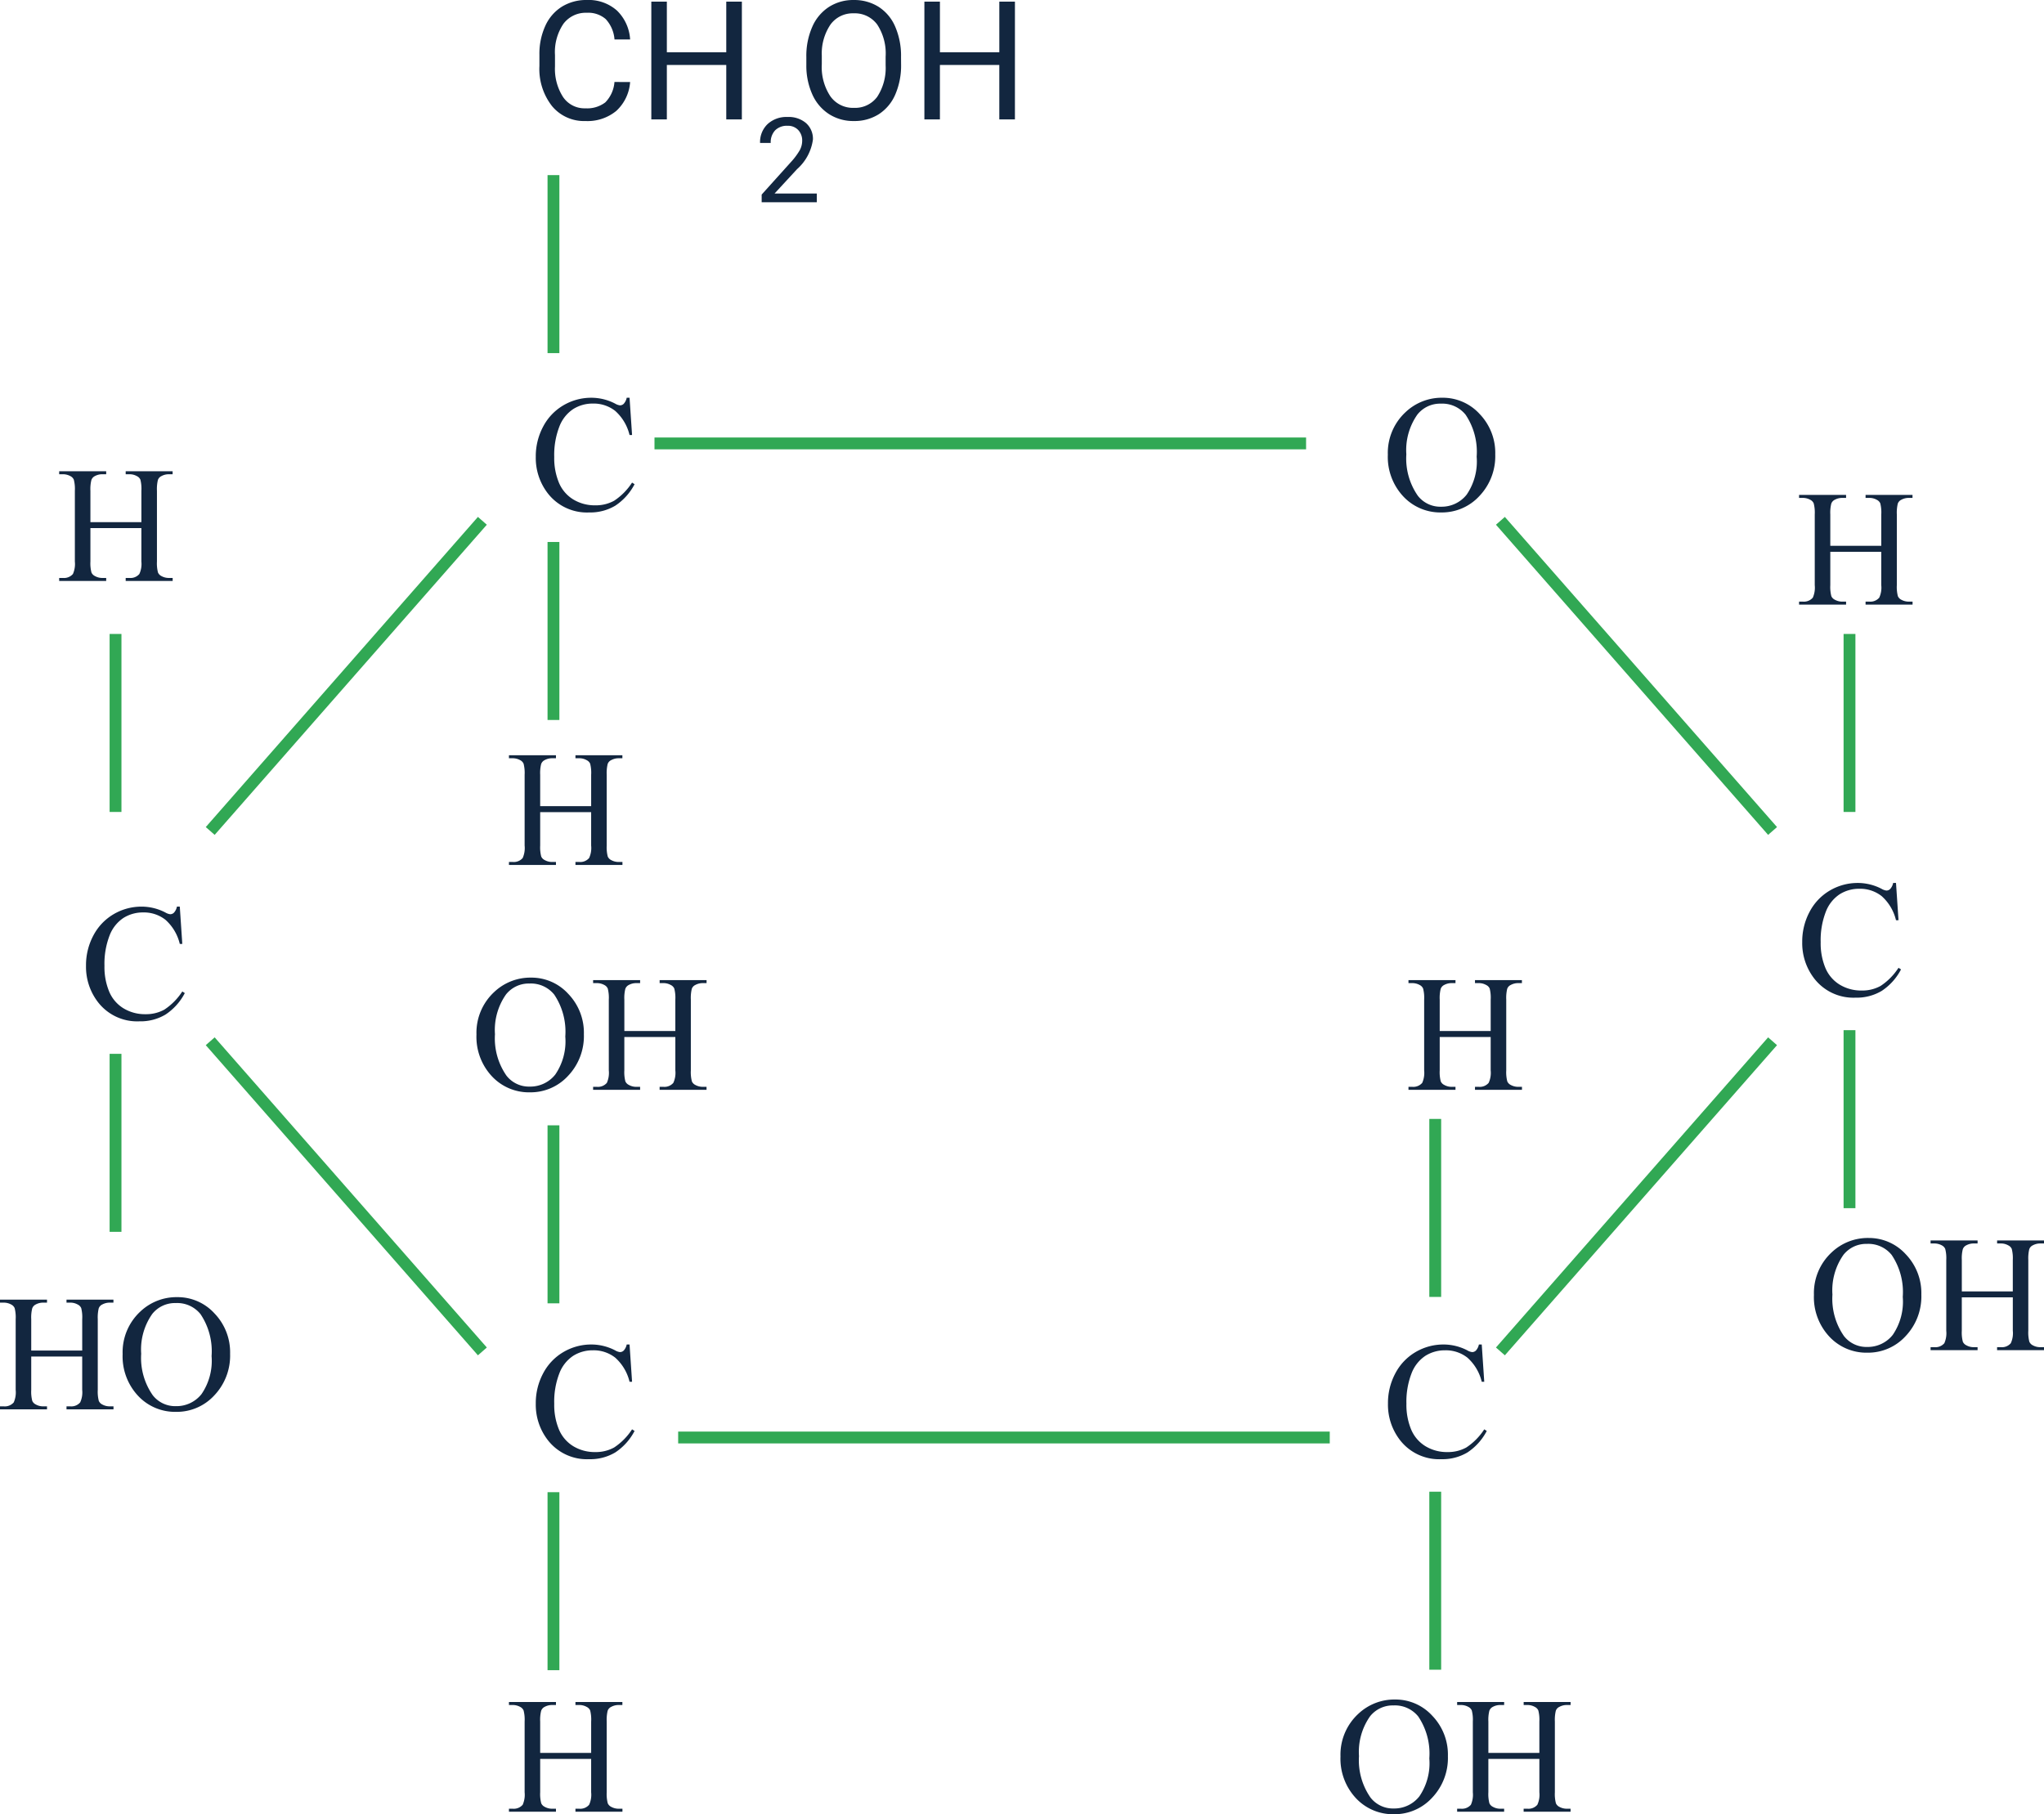 <svg xmlns="http://www.w3.org/2000/svg" width="172.694" height="153.302" viewBox="0 0 172.694 153.302">
  <g id="Grupo_1102092" data-name="Grupo 1102092" transform="translate(-1080.239 -3548.91)">
    <path id="Trazado_882455" data-name="Trazado 882455" d="M-1796.464-8039.621h55.052" transform="translate(2932 11626)" fill="none" stroke="#31a854" stroke-width="1"/>
    <path id="Trazado_882456" data-name="Trazado 882456" d="M-1796.464-8039.621h55.052" transform="translate(2934 11710)" fill="none" stroke="#31a854" stroke-width="1"/>
    <path id="Trazado_882457" data-name="Trazado 882457" d="M-1724.994-8033.081l22.994,26.208" transform="translate(2932 11626)" fill="none" stroke="#31a854" stroke-width="1"/>
    <path id="Trazado_882458" data-name="Trazado 882458" d="M-1724.994-8006.873l22.994-26.208" transform="translate(2932 11669.977)" fill="none" stroke="#31a854" stroke-width="1"/>
    <path id="Trazado_882459" data-name="Trazado 882459" d="M-1702-8033.081l-22.994,26.208" transform="translate(2822.994 11626)" fill="none" stroke="#31a854" stroke-width="1"/>
    <path id="Trazado_882460" data-name="Trazado 882460" d="M-1702-8006.873l-22.994-26.208" transform="translate(2822.994 11669.977)" fill="none" stroke="#31a854" stroke-width="1"/>
    <path id="Trazado_882461" data-name="Trazado 882461" d="M-1807-8062.293v15.041" transform="translate(2934 11626)" fill="none" stroke="#31a854" stroke-width="1"/>
    <path id="Trazado_882462" data-name="Trazado 882462" d="M-1807-8062.293v15.041" transform="translate(2934 11657)" fill="none" stroke="#31a854" stroke-width="1"/>
    <path id="Trazado_882463" data-name="Trazado 882463" d="M-1807-8062.293v15.041" transform="translate(2934 11706.293)" fill="none" stroke="#31a854" stroke-width="1"/>
    <path id="Trazado_882464" data-name="Trazado 882464" d="M-1807-8062.293v15.041" transform="translate(2934 11737.293)" fill="none" stroke="#31a854" stroke-width="1"/>
    <path id="Trazado_882472" data-name="Trazado 882472" d="M8.477-3.158A3.662,3.662,0,0,1,7.311-.721,3.82,3.82,0,0,1,4.7.137,3.507,3.507,0,0,1,1.876-1.128,5.088,5.088,0,0,1,.813-4.512v-.957a5.671,5.671,0,0,1,.5-2.44,3.7,3.7,0,0,1,1.4-1.617,3.911,3.911,0,0,1,2.105-.564A3.6,3.6,0,0,1,7.362-9.2,3.706,3.706,0,0,1,8.477-6.754H7.157a2.847,2.847,0,0,0-.742-1.723,2.248,2.248,0,0,0-1.6-.533,2.349,2.349,0,0,0-1.972.93,4.265,4.265,0,0,0-.714,2.646v.964A4.384,4.384,0,0,0,2.81-1.894,2.187,2.187,0,0,0,4.7-.937a2.526,2.526,0,0,0,1.678-.5,2.75,2.75,0,0,0,.776-1.726ZM17.917,0H16.6V-4.6H11.58V0H10.268V-9.953H11.58v4.279H16.6V-9.953h1.319ZM31.37-4.655A6.157,6.157,0,0,1,30.878-2.1,3.728,3.728,0,0,1,29.483-.437a3.837,3.837,0,0,1-2.105.574,3.8,3.8,0,0,1-2.085-.578,3.817,3.817,0,0,1-1.412-1.647,5.908,5.908,0,0,1-.516-2.478v-.718a6.084,6.084,0,0,1,.5-2.536,3.8,3.8,0,0,1,1.412-1.685,3.788,3.788,0,0,1,2.088-.584,3.858,3.858,0,0,1,2.109.578,3.721,3.721,0,0,1,1.4,1.675,6.187,6.187,0,0,1,.492,2.553ZM30.064-5.3a4.463,4.463,0,0,0-.711-2.717,2.345,2.345,0,0,0-1.989-.947,2.32,2.32,0,0,0-1.958.947,4.371,4.371,0,0,0-.735,2.628v.731a4.469,4.469,0,0,0,.721,2.7,2.329,2.329,0,0,0,1.986.981A2.32,2.32,0,0,0,29.347-1.9a4.444,4.444,0,0,0,.718-2.656ZM40.988,0H39.669V-4.6H34.651V0H33.339V-9.953h1.313v4.279h5.018V-9.953h1.319Z" transform="translate(1125 3559)" fill="#12263f"/>
    <path id="Trazado_882475" data-name="Trazado 882475" d="M5.249,0H.591V-.649L3.052-3.384a5.847,5.847,0,0,0,.754-1.008,1.683,1.683,0,0,0,.208-.8,1.276,1.276,0,0,0-.337-.913,1.178,1.178,0,0,0-.9-.356,1.4,1.4,0,0,0-1.047.383,1.464,1.464,0,0,0-.374,1.067h-.9A2.1,2.1,0,0,1,1.086-6.6a2.344,2.344,0,0,1,1.692-.605,2.252,2.252,0,0,1,1.567.52A1.774,1.774,0,0,1,4.922-5.3,4.067,4.067,0,0,1,3.584-2.8L1.68-.737H5.249Z" transform="translate(1144 3566)" fill="#12263f"/>
    <path id="Trazado_882479" data-name="Trazado 882479" d="M5.12-9.481A4.2,4.2,0,0,1,8.248-8.111,4.732,4.732,0,0,1,9.57-4.689,4.873,4.873,0,0,1,8.237-1.183,4.3,4.3,0,0,1,5.011.212a4.275,4.275,0,0,1-3.216-1.36,4.881,4.881,0,0,1-1.3-3.521A4.69,4.69,0,0,1,2-8.271,4.437,4.437,0,0,1,5.12-9.481Zm-.13.5a2.446,2.446,0,0,0-2,.923A5.218,5.218,0,0,0,2.058-4.7,5.506,5.506,0,0,0,3.028-1.2,2.4,2.4,0,0,0,5-.273,2.69,2.69,0,0,0,7.154-1.292,4.967,4.967,0,0,0,8-4.5a5.611,5.611,0,0,0-.937-3.548A2.526,2.526,0,0,0,4.99-8.982Z" transform="translate(1197 3592)" fill="#12263f"/>
    <path id="Trazado_882473" data-name="Trazado 882473" d="M8.429-9.481,8.641-6.33H8.429a3.966,3.966,0,0,0-1.21-2.037,2.947,2.947,0,0,0-1.887-.622,3.07,3.07,0,0,0-1.668.468A3.1,3.1,0,0,0,2.492-7.027a6.653,6.653,0,0,0-.427,2.55,5.414,5.414,0,0,0,.4,2.181A3.022,3.022,0,0,0,3.681-.882,3.49,3.49,0,0,0,5.53-.39,3.207,3.207,0,0,0,7.123-.776,5.25,5.25,0,0,0,8.641-2.311l.212.137A4.867,4.867,0,0,1,7.226-.362,4.118,4.118,0,0,1,5.018.212,4.179,4.179,0,0,1,1.449-1.5,4.886,4.886,0,0,1,.506-4.491a5.317,5.317,0,0,1,.622-2.55,4.5,4.5,0,0,1,1.712-1.8,4.627,4.627,0,0,1,2.382-.639,4.366,4.366,0,0,1,1.982.492,1.076,1.076,0,0,0,.41.15.451.451,0,0,0,.321-.13,1.065,1.065,0,0,0,.253-.513Z" transform="translate(1125 3592)" fill="#12263f"/>
    <path id="Trazado_882482" data-name="Trazado 882482" d="M8.429-9.481,8.641-6.33H8.429a3.966,3.966,0,0,0-1.21-2.037,2.947,2.947,0,0,0-1.887-.622,3.07,3.07,0,0,0-1.668.468A3.1,3.1,0,0,0,2.492-7.027a6.653,6.653,0,0,0-.427,2.55,5.414,5.414,0,0,0,.4,2.181A3.022,3.022,0,0,0,3.681-.882,3.49,3.49,0,0,0,5.53-.39,3.207,3.207,0,0,0,7.123-.776,5.25,5.25,0,0,0,8.641-2.311l.212.137A4.867,4.867,0,0,1,7.226-.362,4.118,4.118,0,0,1,5.018.212,4.179,4.179,0,0,1,1.449-1.5,4.886,4.886,0,0,1,.506-4.491a5.317,5.317,0,0,1,.622-2.55,4.5,4.5,0,0,1,1.712-1.8,4.627,4.627,0,0,1,2.382-.639,4.366,4.366,0,0,1,1.982.492,1.076,1.076,0,0,0,.41.15.451.451,0,0,0,.321-.13,1.065,1.065,0,0,0,.253-.513Z" transform="translate(1125 3672)" fill="#12263f"/>
    <path id="Trazado_882483" data-name="Trazado 882483" d="M8.429-9.481,8.641-6.33H8.429a3.966,3.966,0,0,0-1.21-2.037,2.947,2.947,0,0,0-1.887-.622,3.07,3.07,0,0,0-1.668.468A3.1,3.1,0,0,0,2.492-7.027a6.653,6.653,0,0,0-.427,2.55,5.414,5.414,0,0,0,.4,2.181A3.022,3.022,0,0,0,3.681-.882,3.49,3.49,0,0,0,5.53-.39,3.207,3.207,0,0,0,7.123-.776,5.25,5.25,0,0,0,8.641-2.311l.212.137A4.867,4.867,0,0,1,7.226-.362,4.118,4.118,0,0,1,5.018.212,4.179,4.179,0,0,1,1.449-1.5,4.886,4.886,0,0,1,.506-4.491a5.317,5.317,0,0,1,.622-2.55,4.5,4.5,0,0,1,1.712-1.8,4.627,4.627,0,0,1,2.382-.639,4.366,4.366,0,0,1,1.982.492,1.076,1.076,0,0,0,.41.15.451.451,0,0,0,.321-.13,1.065,1.065,0,0,0,.253-.513Z" transform="translate(1197 3672)" fill="#12263f"/>
    <path id="Trazado_882484" data-name="Trazado 882484" d="M8.429-9.481,8.641-6.33H8.429a3.966,3.966,0,0,0-1.21-2.037,2.947,2.947,0,0,0-1.887-.622,3.07,3.07,0,0,0-1.668.468A3.1,3.1,0,0,0,2.492-7.027a6.653,6.653,0,0,0-.427,2.55,5.414,5.414,0,0,0,.4,2.181A3.022,3.022,0,0,0,3.681-.882,3.49,3.49,0,0,0,5.53-.39,3.207,3.207,0,0,0,7.123-.776,5.25,5.25,0,0,0,8.641-2.311l.212.137A4.867,4.867,0,0,1,7.226-.362,4.118,4.118,0,0,1,5.018.212,4.179,4.179,0,0,1,1.449-1.5,4.886,4.886,0,0,1,.506-4.491a5.317,5.317,0,0,1,.622-2.55,4.5,4.5,0,0,1,1.712-1.8,4.627,4.627,0,0,1,2.382-.639,4.366,4.366,0,0,1,1.982.492,1.076,1.076,0,0,0,.41.15.451.451,0,0,0,.321-.13,1.065,1.065,0,0,0,.253-.513Z" transform="translate(1232 3633)" fill="#12263f"/>
    <path id="Trazado_882477" data-name="Trazado 882477" d="M8.429-9.481,8.641-6.33H8.429a3.966,3.966,0,0,0-1.21-2.037,2.947,2.947,0,0,0-1.887-.622,3.07,3.07,0,0,0-1.668.468A3.1,3.1,0,0,0,2.492-7.027a6.653,6.653,0,0,0-.427,2.55,5.414,5.414,0,0,0,.4,2.181A3.022,3.022,0,0,0,3.681-.882,3.49,3.49,0,0,0,5.53-.39,3.207,3.207,0,0,0,7.123-.776,5.25,5.25,0,0,0,8.641-2.311l.212.137A4.867,4.867,0,0,1,7.226-.362,4.118,4.118,0,0,1,5.018.212,4.179,4.179,0,0,1,1.449-1.5,4.886,4.886,0,0,1,.506-4.491a5.317,5.317,0,0,1,.622-2.55,4.5,4.5,0,0,1,1.712-1.8,4.627,4.627,0,0,1,2.382-.639,4.366,4.366,0,0,1,1.982.492,1.076,1.076,0,0,0,.41.15.451.451,0,0,0,.321-.13,1.065,1.065,0,0,0,.253-.513Z" transform="translate(1087 3635)" fill="#12263f"/>
    <path id="Trazado_882474" data-name="Trazado 882474" d="M2.878-4.97H7.185V-7.622A3.1,3.1,0,0,0,7.1-8.559a.612.612,0,0,0-.287-.294,1.257,1.257,0,0,0-.622-.164H5.858V-9.27H9.823v.253H9.5a1.3,1.3,0,0,0-.622.157.574.574,0,0,0-.3.332,3.3,3.3,0,0,0-.079.906v5.981a3.069,3.069,0,0,0,.089.93.616.616,0,0,0,.28.294A1.3,1.3,0,0,0,9.5-.253h.328V0H5.858V-.253h.328a.981.981,0,0,0,.827-.335,2.009,2.009,0,0,0,.171-1.053V-4.464H2.878v2.823a3.069,3.069,0,0,0,.089.93.612.612,0,0,0,.287.294,1.257,1.257,0,0,0,.622.164h.335V0H.239V-.253H.567A.99.99,0,0,0,1.4-.588a2.082,2.082,0,0,0,.164-1.053V-7.622a3.1,3.1,0,0,0-.089-.937.616.616,0,0,0-.28-.294,1.3,1.3,0,0,0-.629-.164H.239V-9.27H4.211v.253H3.876a1.3,1.3,0,0,0-.622.157.592.592,0,0,0-.294.332,3.164,3.164,0,0,0-.082.906Z" transform="translate(1085 3598)" fill="#12263f"/>
    <path id="Trazado_882481" data-name="Trazado 882481" d="M2.878-4.97H7.185V-7.622A3.1,3.1,0,0,0,7.1-8.559a.612.612,0,0,0-.287-.294,1.257,1.257,0,0,0-.622-.164H5.858V-9.27H9.823v.253H9.5a1.3,1.3,0,0,0-.622.157.574.574,0,0,0-.3.332,3.3,3.3,0,0,0-.079.906v5.981a3.069,3.069,0,0,0,.089.93.616.616,0,0,0,.28.294A1.3,1.3,0,0,0,9.5-.253h.328V0H5.858V-.253h.328a.981.981,0,0,0,.827-.335,2.009,2.009,0,0,0,.171-1.053V-4.464H2.878v2.823a3.069,3.069,0,0,0,.089.93.612.612,0,0,0,.287.294,1.257,1.257,0,0,0,.622.164h.335V0H.239V-.253H.567A.99.99,0,0,0,1.4-.588a2.082,2.082,0,0,0,.164-1.053V-7.622a3.1,3.1,0,0,0-.089-.937.616.616,0,0,0-.28-.294,1.3,1.3,0,0,0-.629-.164H.239V-9.27H4.211v.253H3.876a1.3,1.3,0,0,0-.622.157.592.592,0,0,0-.294.332,3.164,3.164,0,0,0-.082.906ZM15.23-9.481a4.2,4.2,0,0,1,3.127,1.371,4.732,4.732,0,0,1,1.323,3.421,4.873,4.873,0,0,1-1.333,3.507A4.3,4.3,0,0,1,15.121.212,4.275,4.275,0,0,1,11.9-1.148a4.881,4.881,0,0,1-1.3-3.521,4.69,4.69,0,0,1,1.5-3.6A4.437,4.437,0,0,1,15.23-9.481Zm-.13.5a2.446,2.446,0,0,0-2,.923A5.218,5.218,0,0,0,12.168-4.7,5.506,5.506,0,0,0,13.139-1.2a2.4,2.4,0,0,0,1.969.93,2.69,2.69,0,0,0,2.157-1.019A4.967,4.967,0,0,0,18.115-4.5a5.611,5.611,0,0,0-.937-3.548A2.526,2.526,0,0,0,15.1-8.982Z" transform="translate(1080 3668)" fill="#12263f"/>
    <path id="Trazado_882485" data-name="Trazado 882485" d="M5.12-9.481A4.2,4.2,0,0,1,8.248-8.111,4.732,4.732,0,0,1,9.57-4.689,4.873,4.873,0,0,1,8.237-1.183,4.3,4.3,0,0,1,5.011.212a4.275,4.275,0,0,1-3.216-1.36,4.881,4.881,0,0,1-1.3-3.521A4.69,4.69,0,0,1,2-8.271,4.437,4.437,0,0,1,5.12-9.481Zm-.13.5a2.446,2.446,0,0,0-2,.923A5.218,5.218,0,0,0,2.058-4.7,5.506,5.506,0,0,0,3.028-1.2,2.4,2.4,0,0,0,5-.273,2.69,2.69,0,0,0,7.154-1.292,4.967,4.967,0,0,0,8-4.5a5.611,5.611,0,0,0-.937-3.548A2.526,2.526,0,0,0,4.99-8.982Zm8,4.013h4.307V-7.622a3.1,3.1,0,0,0-.089-.937.612.612,0,0,0-.287-.294,1.257,1.257,0,0,0-.622-.164h-.328V-9.27h3.965v.253h-.328a1.3,1.3,0,0,0-.622.157.574.574,0,0,0-.3.332,3.3,3.3,0,0,0-.079.906v5.981a3.069,3.069,0,0,0,.089.93.616.616,0,0,0,.28.294,1.3,1.3,0,0,0,.629.164h.328V0H15.969V-.253H16.3a.981.981,0,0,0,.827-.335,2.009,2.009,0,0,0,.171-1.053V-4.464H12.988v2.823a3.069,3.069,0,0,0,.089.93.612.612,0,0,0,.287.294,1.257,1.257,0,0,0,.622.164h.335V0H10.35V-.253h.328a.99.99,0,0,0,.834-.335,2.082,2.082,0,0,0,.164-1.053V-7.622a3.1,3.1,0,0,0-.089-.937.616.616,0,0,0-.28-.294,1.3,1.3,0,0,0-.629-.164H10.35V-9.27h3.972v.253h-.335a1.3,1.3,0,0,0-.622.157.592.592,0,0,0-.294.332,3.164,3.164,0,0,0-.082.906Z" transform="translate(1233 3663)" fill="#12263f"/>
    <path id="Trazado_882486" data-name="Trazado 882486" d="M2.878-4.97H7.185V-7.622A3.1,3.1,0,0,0,7.1-8.559a.612.612,0,0,0-.287-.294,1.257,1.257,0,0,0-.622-.164H5.858V-9.27H9.823v.253H9.5a1.3,1.3,0,0,0-.622.157.574.574,0,0,0-.3.332,3.3,3.3,0,0,0-.079.906v5.981a3.069,3.069,0,0,0,.089.93.616.616,0,0,0,.28.294A1.3,1.3,0,0,0,9.5-.253h.328V0H5.858V-.253h.328a.981.981,0,0,0,.827-.335,2.009,2.009,0,0,0,.171-1.053V-4.464H2.878v2.823a3.069,3.069,0,0,0,.089.93.612.612,0,0,0,.287.294,1.257,1.257,0,0,0,.622.164h.335V0H.239V-.253H.567A.99.99,0,0,0,1.4-.588a2.082,2.082,0,0,0,.164-1.053V-7.622a3.1,3.1,0,0,0-.089-.937.616.616,0,0,0-.28-.294,1.3,1.3,0,0,0-.629-.164H.239V-9.27H4.211v.253H3.876a1.3,1.3,0,0,0-.622.157.592.592,0,0,0-.294.332,3.164,3.164,0,0,0-.082.906Z" transform="translate(1232 3600)" fill="#12263f"/>
    <path id="Trazado_882487" data-name="Trazado 882487" d="M2.878-4.97H7.185V-7.622A3.1,3.1,0,0,0,7.1-8.559a.612.612,0,0,0-.287-.294,1.257,1.257,0,0,0-.622-.164H5.858V-9.27H9.823v.253H9.5a1.3,1.3,0,0,0-.622.157.574.574,0,0,0-.3.332,3.3,3.3,0,0,0-.079.906v5.981a3.069,3.069,0,0,0,.089.93.616.616,0,0,0,.28.294A1.3,1.3,0,0,0,9.5-.253h.328V0H5.858V-.253h.328a.981.981,0,0,0,.827-.335,2.009,2.009,0,0,0,.171-1.053V-4.464H2.878v2.823a3.069,3.069,0,0,0,.089.93.612.612,0,0,0,.287.294,1.257,1.257,0,0,0,.622.164h.335V0H.239V-.253H.567A.99.99,0,0,0,1.4-.588a2.082,2.082,0,0,0,.164-1.053V-7.622a3.1,3.1,0,0,0-.089-.937.616.616,0,0,0-.28-.294,1.3,1.3,0,0,0-.629-.164H.239V-9.27H4.211v.253H3.876a1.3,1.3,0,0,0-.622.157.592.592,0,0,0-.294.332,3.164,3.164,0,0,0-.082.906Z" transform="translate(1123 3702)" fill="#12263f"/>
    <path id="Trazado_882488" data-name="Trazado 882488" d="M5.12-9.481A4.2,4.2,0,0,1,8.248-8.111,4.732,4.732,0,0,1,9.57-4.689,4.873,4.873,0,0,1,8.237-1.183,4.3,4.3,0,0,1,5.011.212a4.275,4.275,0,0,1-3.216-1.36,4.881,4.881,0,0,1-1.3-3.521A4.69,4.69,0,0,1,2-8.271,4.437,4.437,0,0,1,5.12-9.481Zm-.13.5a2.446,2.446,0,0,0-2,.923A5.218,5.218,0,0,0,2.058-4.7,5.506,5.506,0,0,0,3.028-1.2,2.4,2.4,0,0,0,5-.273,2.69,2.69,0,0,0,7.154-1.292,4.967,4.967,0,0,0,8-4.5a5.611,5.611,0,0,0-.937-3.548A2.526,2.526,0,0,0,4.99-8.982Zm8,4.013h4.307V-7.622a3.1,3.1,0,0,0-.089-.937.612.612,0,0,0-.287-.294,1.257,1.257,0,0,0-.622-.164h-.328V-9.27h3.965v.253h-.328a1.3,1.3,0,0,0-.622.157.574.574,0,0,0-.3.332,3.3,3.3,0,0,0-.079.906v5.981a3.069,3.069,0,0,0,.089.93.616.616,0,0,0,.28.294,1.3,1.3,0,0,0,.629.164h.328V0H15.969V-.253H16.3a.981.981,0,0,0,.827-.335,2.009,2.009,0,0,0,.171-1.053V-4.464H12.988v2.823a3.069,3.069,0,0,0,.089.93.612.612,0,0,0,.287.294,1.257,1.257,0,0,0,.622.164h.335V0H10.35V-.253h.328a.99.99,0,0,0,.834-.335,2.082,2.082,0,0,0,.164-1.053V-7.622a3.1,3.1,0,0,0-.089-.937.616.616,0,0,0-.28-.294,1.3,1.3,0,0,0-.629-.164H10.35V-9.27h3.972v.253h-.335a1.3,1.3,0,0,0-.622.157.592.592,0,0,0-.294.332,3.164,3.164,0,0,0-.082.906Z" transform="translate(1193 3702)" fill="#12263f"/>
    <path id="Trazado_882480" data-name="Trazado 882480" d="M2.878-4.97H7.185V-7.622A3.1,3.1,0,0,0,7.1-8.559a.612.612,0,0,0-.287-.294,1.257,1.257,0,0,0-.622-.164H5.858V-9.27H9.823v.253H9.5a1.3,1.3,0,0,0-.622.157.574.574,0,0,0-.3.332,3.3,3.3,0,0,0-.079.906v5.981a3.069,3.069,0,0,0,.089.93.616.616,0,0,0,.28.294A1.3,1.3,0,0,0,9.5-.253h.328V0H5.858V-.253h.328a.981.981,0,0,0,.827-.335,2.009,2.009,0,0,0,.171-1.053V-4.464H2.878v2.823a3.069,3.069,0,0,0,.089.93.612.612,0,0,0,.287.294,1.257,1.257,0,0,0,.622.164h.335V0H.239V-.253H.567A.99.99,0,0,0,1.4-.588a2.082,2.082,0,0,0,.164-1.053V-7.622a3.1,3.1,0,0,0-.089-.937.616.616,0,0,0-.28-.294,1.3,1.3,0,0,0-.629-.164H.239V-9.27H4.211v.253H3.876a1.3,1.3,0,0,0-.622.157.592.592,0,0,0-.294.332,3.164,3.164,0,0,0-.082.906Z" transform="translate(1199 3641)" fill="#12263f"/>
    <path id="Trazado_882478" data-name="Trazado 882478" d="M5.12-9.481A4.2,4.2,0,0,1,8.248-8.111,4.732,4.732,0,0,1,9.57-4.689,4.873,4.873,0,0,1,8.237-1.183,4.3,4.3,0,0,1,5.011.212a4.275,4.275,0,0,1-3.216-1.36,4.881,4.881,0,0,1-1.3-3.521A4.69,4.69,0,0,1,2-8.271,4.437,4.437,0,0,1,5.12-9.481Zm-.13.5a2.446,2.446,0,0,0-2,.923A5.218,5.218,0,0,0,2.058-4.7,5.506,5.506,0,0,0,3.028-1.2,2.4,2.4,0,0,0,5-.273,2.69,2.69,0,0,0,7.154-1.292,4.967,4.967,0,0,0,8-4.5a5.611,5.611,0,0,0-.937-3.548A2.526,2.526,0,0,0,4.99-8.982Zm8,4.013h4.307V-7.622a3.1,3.1,0,0,0-.089-.937.612.612,0,0,0-.287-.294,1.257,1.257,0,0,0-.622-.164h-.328V-9.27h3.965v.253h-.328a1.3,1.3,0,0,0-.622.157.574.574,0,0,0-.3.332,3.3,3.3,0,0,0-.079.906v5.981a3.069,3.069,0,0,0,.089.93.616.616,0,0,0,.28.294,1.3,1.3,0,0,0,.629.164h.328V0H15.969V-.253H16.3a.981.981,0,0,0,.827-.335,2.009,2.009,0,0,0,.171-1.053V-4.464H12.988v2.823a3.069,3.069,0,0,0,.089.93.612.612,0,0,0,.287.294,1.257,1.257,0,0,0,.622.164h.335V0H10.35V-.253h.328a.99.99,0,0,0,.834-.335,2.082,2.082,0,0,0,.164-1.053V-7.622a3.1,3.1,0,0,0-.089-.937.616.616,0,0,0-.28-.294,1.3,1.3,0,0,0-.629-.164H10.35V-9.27h3.972v.253h-.335a1.3,1.3,0,0,0-.622.157.592.592,0,0,0-.294.332,3.164,3.164,0,0,0-.082.906Z" transform="translate(1120 3641)" fill="#12263f"/>
    <path id="Trazado_882476" data-name="Trazado 882476" d="M2.878-4.97H7.185V-7.622A3.1,3.1,0,0,0,7.1-8.559a.612.612,0,0,0-.287-.294,1.257,1.257,0,0,0-.622-.164H5.858V-9.27H9.823v.253H9.5a1.3,1.3,0,0,0-.622.157.574.574,0,0,0-.3.332,3.3,3.3,0,0,0-.079.906v5.981a3.069,3.069,0,0,0,.089.93.616.616,0,0,0,.28.294A1.3,1.3,0,0,0,9.5-.253h.328V0H5.858V-.253h.328a.981.981,0,0,0,.827-.335,2.009,2.009,0,0,0,.171-1.053V-4.464H2.878v2.823a3.069,3.069,0,0,0,.089.93.612.612,0,0,0,.287.294,1.257,1.257,0,0,0,.622.164h.335V0H.239V-.253H.567A.99.99,0,0,0,1.4-.588a2.082,2.082,0,0,0,.164-1.053V-7.622a3.1,3.1,0,0,0-.089-.937.616.616,0,0,0-.28-.294,1.3,1.3,0,0,0-.629-.164H.239V-9.27H4.211v.253H3.876a1.3,1.3,0,0,0-.622.157.592.592,0,0,0-.294.332,3.164,3.164,0,0,0-.082.906Z" transform="translate(1123 3622)" fill="#12263f"/>
    <path id="Trazado_882465" data-name="Trazado 882465" d="M-1807-8062.293v15.041" transform="translate(3043.5 11664.772)" fill="none" stroke="#31a854" stroke-width="1"/>
    <path id="Trazado_882466" data-name="Trazado 882466" d="M-1807-8062.293v15.041" transform="translate(3043.5 11698.252)" fill="none" stroke="#31a854" stroke-width="1"/>
    <path id="Trazado_882467" data-name="Trazado 882467" d="M-1807-8062.293v15.041" transform="translate(3008.5 11737.252)" fill="none" stroke="#31a854" stroke-width="1"/>
    <path id="Trazado_882468" data-name="Trazado 882468" d="M-1807-8062.293v15.041" transform="translate(2897 11664.772)" fill="none" stroke="#31a854" stroke-width="1"/>
    <path id="Trazado_882469" data-name="Trazado 882469" d="M-1807-8062.293v15.041" transform="translate(2897 11700.252)" fill="none" stroke="#31a854" stroke-width="1"/>
    <path id="Trazado_882470" data-name="Trazado 882470" d="M-1807-8062.293v15.041" transform="translate(3008.5 11705.752)" fill="none" stroke="#31a854" stroke-width="1"/>
  </g>
</svg>
